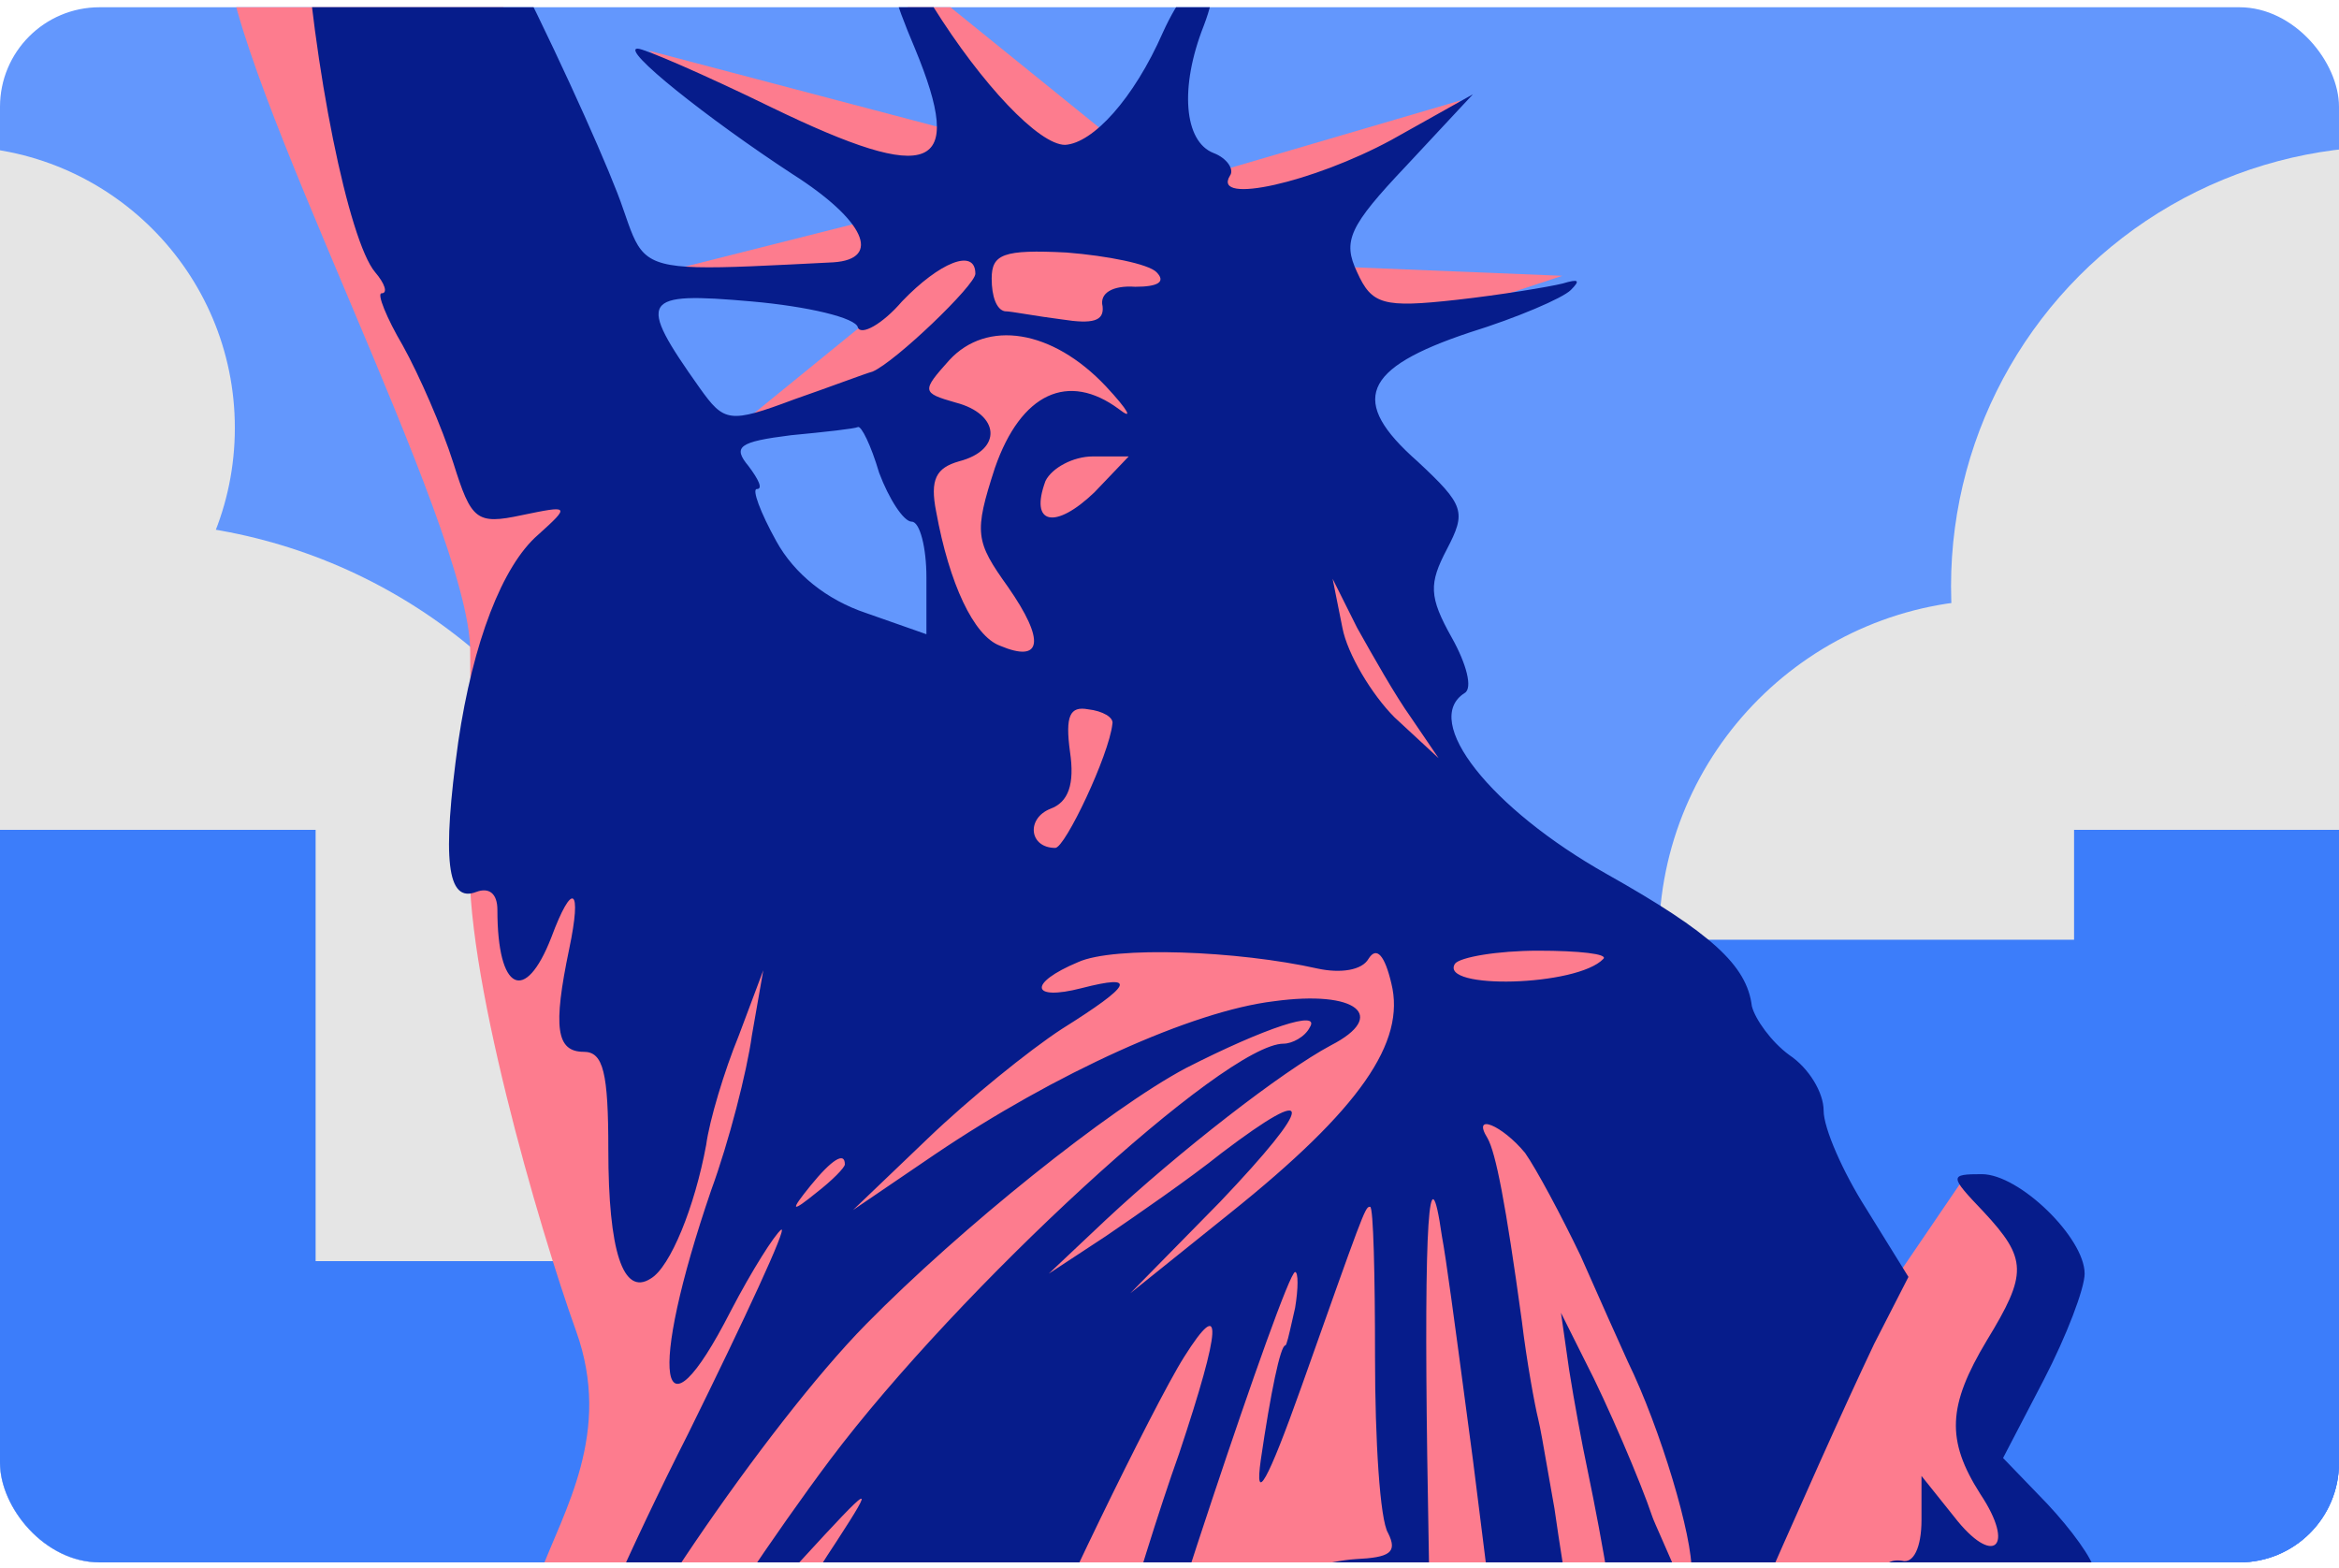 <svg width="188" height="126" viewBox="0 0 188 126" fill="none" xmlns="http://www.w3.org/2000/svg">
<g clip-path="url(#clip0_2122_2833)">
<rect y="0.583" width="188" height="125" rx="8" fill="#6397FD"/>
<circle cx="192.158" cy="47.113" r="35.341" fill="#E5E5E5"/>
<circle cx="160.668" cy="75.534" r="27.332" fill="#E5E5E5"/>
<circle cx="10.085" cy="85.303" r="43.334" fill="#E5E5E5"/>
<circle cx="-3.749" cy="34.397" r="22.625" fill="#E5E5E5"/>
<rect x="166.706" y="66.702" width="67.048" height="123.869" fill="#3C7DFA"/>
<rect x="135.785" y="75.534" width="67.048" height="126.474" fill="#3C7DFA"/>
<rect x="-11.198" y="66.702" width="36.566" height="149.347" fill="#3C7DFA"/>
<rect x="18.877" y="101.372" width="47.155" height="132.045" fill="#3C7DFA"/>
<path d="M12.294 363.439L21.94 418.828L165.246 414.682L184.055 375.3L181.212 351.008L152.01 345.888L150.226 325.279L151.475 319.747L146.989 281.518L141.059 242.461V174.946L154.11 169.9L164.028 128.66L160.548 117.35V111.607L165.246 103.255L162.636 98.035L157.59 95.077L152.022 103.255C145.061 94.207 131.036 75.971 130.619 75.414C130.201 74.857 121.628 67.41 117.394 63.755L112.87 48.617L107.128 28.258L125.573 22.168L104.17 21.298L117.394 8.073L97.21 13.989L90.597 12.075L70.76 -3.974L77.895 10.857L52.142 4.071L70.76 17.47L52.142 22.168L70.76 24.952L58.58 34.87L70.76 32.956L73.719 36.958L76.503 50.531V57.491L60.594 52.321L26.336 -35.722L18.154 -37.686C18.045 -29.83 17.892 -12.091 18.154 -3.974C18.481 6.172 37.792 42.175 37.792 52.321C37.792 62.468 38.446 59.194 37.792 68.359C37.137 77.523 43.356 98.798 46.301 106.98C49.247 115.162 45.319 121.381 43.356 126.618C41.392 131.855 42.701 147.892 43.356 155.42C44.01 162.948 50.556 174.403 49.902 183.24C49.378 190.31 51.296 234.11 52.321 255.126L56.98 260.091L59.349 278.806L57.592 302.257L60.494 304.549L59.73 312.187L50.411 335.944L47.508 341.062L30.964 347.258L26.919 359.705L12.294 363.439Z" fill="#FD7C8E"/>
<path fill-rule="evenodd" clip-rule="evenodd" d="M10.588 361.446C11.081 367.8 12.012 380.083 12.879 392.513L184.85 398.63V375.616L185.482 362.259C185.155 360.485 184.981 356.69 184.924 349.944L165.797 346.119C165.771 346.121 165.745 346.122 165.719 346.122C165.368 346.122 164.987 346.034 164.611 345.882L154.997 343.959C154.953 343.706 154.907 343.441 154.86 343.165C154.046 342.851 153.525 342.347 153.525 341.795C153.525 341.008 153.001 338.124 152.476 335.633C150.982 328.163 150.685 325.281 152.201 323.294V315.574C151.864 313.485 151.61 310.295 151.296 305.214C151.034 300.362 150.247 295.642 149.723 294.724C147.887 291.709 147.756 283.186 149.592 279.515C150.51 277.548 151.296 275.319 151.165 274.664L151.165 274.66C151.033 273.868 150.509 270.726 149.985 267.452C149.81 266.36 149.606 265.136 149.403 263.912C148.995 261.465 148.587 259.017 148.412 257.618C148.15 255.389 147.625 252.243 147.232 250.407C146.838 248.571 146.183 243.327 145.658 238.607C144.872 230.608 144.872 227.068 145.527 220.906C145.658 219.464 145.265 213.563 144.609 207.794C142.512 188.782 142.905 177.506 145.396 179.08C146.052 179.473 149.854 179.998 153.788 180.26C159.95 180.522 161.261 180.129 164.146 177.113C165.981 175.277 168.342 170.426 169.259 166.493C171.226 159.019 171.357 138.827 169.653 131.747C169.448 130.876 169.223 129.966 169.017 129.133C168.696 127.832 168.421 126.719 168.342 126.24C168.21 125.322 166.506 122.962 164.539 120.864L160.999 117.193L164.277 110.899C166.113 107.359 167.555 103.557 167.555 102.377C167.555 99.492 162.31 94.379 159.294 94.379C156.672 94.379 156.672 94.51 159.426 97.394C162.966 101.197 162.966 102.377 159.688 107.753C156.541 112.997 156.41 115.751 159.163 120.077C162.048 124.404 160.212 125.978 157.065 121.913L154.443 118.635V122.175C154.443 124.404 153.788 125.715 152.87 125.453C151.952 125.322 151.296 125.715 151.427 126.502C151.559 128.076 147.494 132.009 146.707 131.091C146.445 130.698 146.052 131.353 145.921 132.402C145.396 135.287 139.758 146.956 139.103 146.301C137.267 144.465 137.66 137.385 139.758 132.271C144.872 120.602 148.15 113.259 150.641 108.015L153.394 102.639L149.985 97.132C148.15 94.248 146.576 90.707 146.576 89.265C146.576 87.823 145.396 85.856 143.823 84.807C142.38 83.758 141.069 81.923 140.807 80.874C140.414 77.596 137.529 74.973 129.138 70.253C119.828 65.009 114.19 57.928 117.731 55.699C118.386 55.306 117.862 53.339 116.682 51.241C114.846 47.964 114.846 46.915 116.288 44.161C117.862 41.145 117.731 40.621 113.928 37.081C108.421 32.23 109.47 29.607 118.124 26.723C121.926 25.543 125.598 23.969 126.253 23.314C127.04 22.527 126.909 22.396 125.598 22.789C124.549 23.051 120.615 23.707 117.075 24.1C111.175 24.756 110.257 24.494 109.077 21.871C107.897 19.38 108.421 18.2 113.01 13.349L118.386 7.58L111.83 11.251C105.537 14.66 97.408 16.496 98.85 14.136C99.243 13.611 98.588 12.693 97.539 12.3C95.179 11.382 94.785 7.055 96.752 2.073C98.85 -3.434 95.965 -2.91 93.474 2.597C91.114 7.973 87.836 11.513 85.607 11.644C83.509 11.644 78.92 6.793 74.987 0.499C73.02 -2.647 70.791 -5.27 70.135 -5.27C69.48 -5.27 69.48 -4.483 70.266 -3.696C71.053 -2.779 71.709 -1.467 71.84 -0.681C71.971 -0.025 72.758 2.073 73.544 3.908C77.609 13.742 74.987 14.922 62.006 8.629C56.63 6.006 51.779 3.908 51.255 3.908C49.812 3.908 56.893 9.546 63.711 14.004C69.48 17.676 70.922 20.822 66.989 21.085C56.516 21.613 53.309 21.845 51.777 20.355C51.027 19.626 50.678 18.482 50.075 16.758C49.157 14.004 45.486 5.744 41.814 -1.598C38.274 -9.072 33.947 -19.824 32.374 -25.593C30.8 -31.362 28.703 -37.655 27.523 -39.622C24.638 -44.474 26.867 -49.325 32.505 -50.505C36.438 -51.423 36.57 -51.685 35.783 -55.881C35.39 -58.634 35.521 -60.339 36.438 -60.339C37.094 -60.339 37.75 -61.256 37.75 -62.305C37.75 -63.354 35.652 -64.796 32.636 -65.583C29.358 -66.37 27.26 -67.812 26.867 -69.517C26.211 -72.27 27.129 -73.45 33.292 -76.466C36.307 -78.039 37.619 -79.744 38.143 -82.891C38.405 -85.251 38.536 -87.48 38.274 -87.742C38.012 -88.004 35.914 -86.3 33.554 -83.808L29.358 -79.35L28.572 -83.415C26.998 -90.626 24.245 -92.855 22.933 -87.873C22.54 -86.3 19.787 -84.071 16.247 -82.497C10.215 -79.875 8.904 -77.515 11.395 -73.581C13.493 -70.303 11.395 -66.894 6.151 -65.583C0.906 -64.141 -1.979 -61.65 1.562 -61.65C3.922 -61.65 4.315 -57.585 2.217 -55.487C1.168 -54.438 1.693 -53.52 3.791 -51.947C5.495 -50.767 7.593 -49.849 8.38 -49.849C10.609 -49.849 11.789 -46.178 10.346 -43.556C8.642 -40.278 9.822 -31.231 12.051 -29.92C13.1 -29.264 14.28 -25.855 14.804 -21.922C15.722 -14.448 16.64 -5.532 16.64 -3.041C16.902 0.762 20.573 -1.598 21.491 -5.925C22.54 -11.432 23.983 -11.957 24.376 -6.974C25.163 5.482 28.047 19.38 30.145 21.871C30.932 22.789 31.194 23.576 30.669 23.576C30.276 23.576 31.063 25.543 32.374 27.772C33.685 30.132 35.521 34.327 36.438 37.212C37.881 41.801 38.274 42.194 41.945 41.408C45.748 40.621 45.879 40.621 43.257 42.981C40.372 45.472 38.012 51.635 36.832 59.633C35.521 69.073 35.914 72.613 38.274 71.695C39.323 71.302 39.979 71.827 39.979 73.138C39.979 79.694 42.208 80.743 44.306 75.367C46.01 70.778 46.797 71.302 45.748 76.285C44.437 82.578 44.699 84.545 46.928 84.545C48.501 84.545 48.895 86.249 48.895 92.412C48.895 100.541 50.075 104.212 52.304 102.77C53.877 101.852 55.844 97.001 56.761 92.019C57.024 90.052 58.204 86.118 59.384 83.234L61.351 77.989L60.433 83.234C60.039 86.118 58.597 91.756 57.155 95.69C52.041 110.637 52.959 116.668 58.728 105.392C60.433 102.115 62.268 99.23 62.793 98.837C63.317 98.574 59.908 105.917 55.319 115.226C50.599 124.535 46.535 133.845 46.141 135.811C45.748 137.778 45.223 139.876 44.83 140.4C44.568 140.925 44.83 141.712 45.486 142.105C46.141 142.498 46.928 141.187 47.321 139.22C48.37 134.107 61.613 114.571 69.611 106.441C77.216 98.706 89.147 89.134 95.31 85.856C101.734 82.578 106.192 81.136 105.275 82.578C104.881 83.365 103.832 83.889 103.177 83.889C98.457 83.889 77.085 103.557 66.726 117.324C62.4 123.093 56.237 132.271 54.926 135.025L53.352 138.303L55.713 135.287C57.024 133.582 60.957 129.124 64.366 125.453C70.135 119.16 70.398 119.029 67.251 123.88C63.055 130.173 60.826 135.156 58.728 142.892C57.942 146.17 56.237 149.71 55.188 150.89C52.041 154.561 48.632 165.444 49.026 171.344C49.071 172.438 49.117 173.66 49.163 174.881C49.248 177.172 49.334 179.462 49.419 180.915C49.419 183.013 50.206 184.849 51.123 184.849C51.91 184.849 52.304 184.587 51.91 184.062C51.517 183.669 51.648 181.178 52.304 178.555C52.744 176.792 53.244 174.259 53.684 172.031C53.898 170.945 54.099 169.931 54.27 169.115C55.45 160.986 58.99 151.545 62.793 145.907C64.891 142.892 66.595 140.138 66.595 139.745C66.595 139.352 68.037 136.991 69.742 134.369C73.02 129.649 74.462 129.649 73.675 134.369C73.413 135.811 72.889 139.876 72.496 143.416C71.971 146.956 71.315 151.021 71.053 152.594C70.949 153.219 70.783 154.113 70.596 155.12C70.312 156.648 69.979 158.435 69.742 159.937C69.349 162.428 68.562 166.755 67.906 169.639C66.333 176.589 68.431 173.835 71.184 165.181C72.496 161.248 74.069 157.183 74.856 156.266C75.511 155.479 75.642 154.692 75.118 154.692C74.593 154.692 74.725 153.905 75.38 152.988C76.167 152.201 77.74 148.136 79.051 144.203C80.362 140.269 81.805 136.336 82.329 135.68C82.985 134.894 83.378 133.845 83.378 133.32C83.509 132.009 92.687 112.997 95.179 109.064C98.325 104.081 98.194 106.572 94.785 116.8C91.507 125.978 86.656 143.154 85.476 148.792C85.214 150.234 84.165 153.119 83.116 155.348C82.067 157.446 80.494 164.001 79.707 169.771C78.789 175.54 77.871 181.309 77.609 182.62C77.347 183.931 74.331 189.569 70.791 195.076C64.891 204.254 64.235 206.09 63.711 214.35C63.186 223.135 61.613 227.724 54.533 242.147C50.73 249.883 50.73 254.865 54.27 261.945C55.975 265.354 57.679 270.992 58.073 274.532C58.728 281.613 59.908 284.104 60.171 279.121C60.433 273.221 60.695 270.074 63.317 246.474C63.426 245.442 63.58 243.757 63.76 241.784C64.014 238.994 64.321 235.625 64.629 232.706C64.85 230.551 65.071 228.256 65.272 226.165C65.549 223.295 65.788 220.808 65.94 219.595C66.202 217.366 66.595 213.432 66.726 210.81C66.989 207.139 68.3 204.647 72.102 200.976C76.691 196.518 76.954 196.387 76.429 199.403C75.642 204.123 73.02 249.883 72.627 266.928C72.364 276.499 73.544 282.531 75.511 281.35C76.036 281.088 77.216 281.219 78.133 281.744C80.756 283.317 76.56 287.906 65.677 295.118C57.024 301.018 56.106 302.067 57.81 303.771C59.253 305.345 59.384 306.787 58.466 311.114C58.291 311.918 58.098 312.787 57.903 313.662C57.368 316.068 56.823 318.517 56.63 319.768C56.237 321.472 54.664 325.668 53.09 328.946C48.895 337.599 48.895 337.73 51.123 335.895C52.304 334.977 54.533 331.175 56.237 327.372C59.253 320.423 59.515 319.636 59.908 317.276C59.908 316.49 60.564 315.965 61.219 315.965C62.662 315.965 58.335 336.55 56.63 338.255C55.975 338.911 53.746 339.828 51.648 340.353C48.632 341.008 48.108 340.877 48.895 339.435C49.55 338.255 49.026 338.517 47.452 339.828C46.01 341.008 42.994 342.32 40.765 342.844C35.783 343.631 29.883 345.729 29.883 346.777C29.883 347.04 31.194 346.909 32.898 346.253C34.472 345.597 38.143 344.811 41.028 344.417C43.912 344.024 47.19 343.368 48.239 342.975C49.288 342.582 52.304 342.057 54.795 341.664C57.286 341.271 60.826 340.615 62.662 340.222C63.795 339.979 65.479 339.686 67.095 339.405C68.096 339.231 69.071 339.061 69.873 338.911C70.378 338.821 70.93 338.726 71.503 338.626C73.46 338.286 75.665 337.904 77.085 337.599C78.218 337.356 79.902 337.063 81.518 336.782C82.519 336.608 83.494 336.439 84.296 336.288C84.8 336.199 85.352 336.103 85.924 336.004C87.882 335.664 90.087 335.281 91.507 334.977C92.79 334.702 94.65 334.363 96.369 334.05C97.11 333.915 97.825 333.784 98.457 333.666L101.997 333.01V342.844C101.997 349.408 101.997 351.59 100.944 352.394C100.419 352.795 99.634 352.853 98.457 352.94C96.734 352.94 94.392 353.117 92.593 353.253C92.201 353.282 91.835 353.31 91.507 353.333C89.672 353.464 82.985 353.989 76.429 354.513C75.528 354.587 74.59 354.663 73.635 354.741C67.777 355.217 61.229 355.749 58.073 356.087C54.533 356.349 47.452 356.873 42.339 357.267C26.867 358.447 13.624 360.151 11.264 361.2C11.015 361.307 10.79 361.39 10.588 361.446ZM21.098 -79.875C22.278 -80.793 23.327 -81.842 23.327 -82.104C23.327 -83.153 22.278 -82.497 20.573 -80.399C18.869 -78.302 19 -78.17 21.098 -79.875ZM10.215 -59.683C11.002 -59.158 11.526 -60.076 11.526 -61.519C11.526 -64.796 10.74 -65.059 9.822 -62.305C9.297 -61.256 9.56 -60.076 10.215 -59.683ZM13.886 -61.125C14.542 -60.732 15.067 -61.256 15.067 -62.305C15.067 -64.534 14.673 -64.796 13.493 -63.092C13.1 -62.436 13.231 -61.519 13.886 -61.125ZM6.151 -58.634C7.2 -57.585 7.593 -57.978 7.593 -60.076C7.593 -63.223 6.937 -63.748 5.495 -61.519C5.102 -60.732 5.364 -59.421 6.151 -58.634ZM24.9 -24.282C25.818 -23.364 26.08 -24.151 25.425 -26.904C24.114 -32.149 21.885 -34.377 22.802 -29.395C23.196 -27.297 24.114 -25.068 24.9 -24.282ZM91.245 23.051C93.081 23.051 93.736 22.658 92.95 21.871C92.294 21.216 89.016 20.56 85.738 20.298C80.625 20.036 79.707 20.429 79.707 22.396C79.707 23.838 80.1 24.887 80.756 25.018C81.027 25.018 81.683 25.123 82.542 25.261C83.347 25.39 84.331 25.547 85.345 25.674C87.836 26.067 88.754 25.805 88.623 24.625C88.361 23.576 89.409 22.92 91.245 23.051ZM70.135 29.869C71.971 29.083 78.396 22.92 78.396 22.003C78.396 19.905 75.511 21.085 72.496 24.231C70.922 26.067 69.218 26.985 68.955 26.329C68.824 25.543 64.891 24.625 60.433 24.231C51.517 23.445 51.123 23.969 56.237 31.181C58.204 33.934 58.597 34.065 63.842 32.098C65.24 31.612 66.582 31.126 67.671 30.731C68.932 30.274 69.854 29.94 70.135 29.869ZM89.934 32.885C91.114 33.803 90.721 33.016 88.885 31.049C84.558 26.46 79.314 25.674 76.298 28.952C74.069 31.443 74.069 31.574 76.822 32.361C80.362 33.279 80.625 36.163 77.085 37.081C75.249 37.605 74.725 38.523 75.249 41.145C76.298 46.915 78.265 51.11 80.362 51.897C83.772 53.339 84.034 51.504 81.018 47.177C78.396 43.506 78.265 42.85 79.969 37.605C82.067 31.574 85.869 29.869 89.934 32.885ZM73.282 41.932C72.627 41.932 71.447 40.096 70.66 37.999C70.004 35.77 69.218 34.196 68.955 34.327C68.693 34.459 66.333 34.721 63.58 34.983C59.384 35.507 58.859 35.901 60.171 37.474C60.957 38.523 61.351 39.31 60.826 39.31C60.433 39.31 61.088 41.145 62.4 43.506C63.842 46.128 66.464 48.226 69.611 49.275L74.462 50.979V46.39C74.462 44.03 73.938 41.932 73.282 41.932ZM84.034 38.654C82.723 42.194 84.82 42.588 87.967 39.572L90.721 36.688H87.836C86.263 36.688 84.558 37.605 84.034 38.654ZM115.633 60.944L113.404 57.666C112.128 55.881 110.357 52.731 109.175 50.63L109.077 50.455L107.11 46.521L107.897 50.455C108.29 52.553 110.257 55.831 112.093 57.666L115.633 60.944ZM84.82 68.155C85.607 68.155 89.147 60.682 89.409 58.191C89.541 57.666 88.623 57.142 87.443 57.011C86.001 56.748 85.607 57.535 86.001 60.419C86.394 63.042 85.869 64.484 84.427 65.009C82.46 65.795 82.723 68.155 84.82 68.155ZM109.995 77.071C109.47 77.989 107.766 78.251 105.93 77.858C99.505 76.416 89.541 76.022 86.656 77.334C82.591 79.038 82.854 80.48 86.918 79.431C91.507 78.251 90.983 79.169 85.345 82.709C82.723 84.414 77.871 88.347 74.593 91.494L68.562 97.263L75.118 92.805C84.82 86.249 95.834 81.267 102.39 80.48C109.077 79.562 111.568 81.66 106.979 84.02C103.046 86.118 94.785 92.543 88.885 98.05L84.296 102.377L88.885 99.361C91.376 97.657 95.572 94.772 98.194 92.674C105.799 86.905 105.668 88.609 98.063 96.608L90.852 103.95L98.85 97.525C109.339 89.134 113.01 83.758 111.83 79.038C111.306 76.809 110.65 76.022 109.995 77.071ZM116.944 77.465C115.633 79.562 126.778 79.3 128.875 77.071C129.269 76.678 126.909 76.416 123.631 76.416C120.353 76.416 117.337 76.94 116.944 77.465ZM127.04 100.934C125.466 97.657 123.5 93.985 122.582 92.674C120.746 90.445 118.255 89.396 119.566 91.494C120.222 92.674 121.009 96.608 122.32 106.179C122.713 109.457 123.369 112.997 123.631 114.046C123.8 114.723 124.079 116.33 124.396 118.16C124.57 119.164 124.756 120.236 124.942 121.257C126.647 133.189 128.613 141.581 129.793 141.581C131.367 141.581 130.318 131.222 127.564 117.98C127.171 116.144 126.515 112.604 126.122 110.113L125.466 105.524L127.433 109.457C129.138 112.735 131.891 119.16 132.809 121.913C132.883 122.136 133.168 122.779 133.543 123.628C133.831 124.279 134.172 125.05 134.513 125.847C135.825 128.862 135.956 128.862 135.956 126.371C136.087 123.618 133.465 114.833 130.842 109.457C130.187 108.015 128.482 104.212 127.04 100.934ZM65.677 95.821C66.858 94.903 67.906 93.854 67.906 93.592C67.906 92.543 66.858 93.199 65.153 95.296C63.449 97.394 63.58 97.525 65.677 95.821ZM117.924 113.852C116.887 106.059 116.24 101.2 115.895 99.361C114.846 92.019 114.453 98.443 114.715 117.062C115.764 181.702 116.288 202.812 116.682 204.516C117.599 208.188 119.697 210.417 125.991 214.743L132.285 219.07L131.629 214.743C131.236 212.383 130.056 207.794 128.875 204.647C125.86 196.125 125.204 190.88 123.631 167.148C123.237 160.592 122.582 153.25 122.32 150.759C122.057 148.267 121.533 143.547 121.14 140.269C120.579 134.774 119.539 126.497 118.757 120.279C118.625 119.227 118.5 118.235 118.386 117.324C118.224 116.108 118.07 114.951 117.924 113.852ZM111.568 123.224C110.913 122.175 110.519 115.751 110.519 109.064C110.519 102.508 110.388 97.001 110.126 97.001C110.104 97.001 110.084 97.001 110.064 97.003C109.717 97.044 109.453 97.789 104.619 111.424C101.866 119.16 100.817 120.995 101.341 117.324C102.128 111.948 102.914 108.146 103.308 108.146C103.412 108.146 103.599 107.316 103.87 106.118C103.939 105.811 104.014 105.479 104.095 105.13C104.357 103.557 104.357 102.246 104.095 102.246C103.308 102.246 91.507 137.778 90.721 142.367L90.065 146.17L93.343 142.236C95.965 139.22 96.49 137.385 95.965 133.976C95.179 130.042 95.441 129.649 100.161 127.682C103.046 126.502 106.848 125.453 108.946 125.322C111.699 125.191 112.355 124.798 111.568 123.224ZM109.864 191.405C110.781 202.156 111.83 181.833 111.83 156.003C111.83 131.485 111.568 129.124 109.601 128.731C107.504 128.338 106.717 128.993 106.979 131.222C107.241 132.665 108.946 167.935 109.208 177.637C109.362 180.556 109.515 183.924 109.643 186.715C109.733 188.688 109.809 190.373 109.864 191.405ZM105.143 191.405C104.619 173.704 104.095 152.594 104.095 144.465C104.095 136.467 103.701 129.78 103.177 129.78C101.472 129.78 100.685 131.747 100.685 135.811C100.685 138.303 99.505 142.236 98.194 144.727C97.957 145.134 97.741 145.498 97.543 145.872C95.447 149.833 95.391 154.874 93.474 223.528C93.081 236.509 92.425 250.407 92.032 254.341L91.245 261.552L94.392 258.798C99.899 253.947 104.226 251.849 105.668 253.292C106.979 254.603 106.979 248.44 105.143 191.405ZM145.396 157.052C145.527 154.692 146.183 151.545 147.232 148.267C148.543 143.941 147.101 144.99 145.134 149.71C142.905 155.348 142.643 157.183 144.085 158.101C144.741 158.495 145.265 157.97 145.396 157.052ZM84.558 267.19L84.689 216.186C84.689 188.127 84.427 165.181 84.165 165.181C83.903 165.181 83.64 165.968 83.509 166.755C83.509 167.673 83.247 169.639 82.985 171.082C82.46 173.573 81.149 183.013 80.362 190.094C80.171 191.433 79.84 194.726 79.472 198.396C79.335 199.755 79.193 201.167 79.051 202.55C78.744 205.47 78.391 208.84 78.1 211.631C77.894 213.603 77.718 215.286 77.609 216.317C77.347 218.808 76.691 232.969 76.298 247.654L75.38 274.401L79.969 270.73L84.558 267.19ZM109.995 201.37C109.995 202.812 110.388 203.205 110.781 202.156C111.175 201.238 111.044 200.058 110.65 199.665C110.257 199.141 109.864 199.927 109.995 201.37ZM97.539 293.282C97.801 291.84 98.325 285.153 98.719 278.466C99.374 267.977 99.243 266.141 97.539 266.141C96.49 266.141 95.179 266.797 94.785 267.583C94.261 268.37 93.736 278.728 93.474 290.791C93.343 302.854 92.819 315.31 92.425 318.587C91.77 323.045 92.032 322.521 93.474 316.621C94.392 312.294 95.703 305.869 96.096 302.329C96.22 301.497 96.343 300.636 96.465 299.786C96.86 297.023 97.238 294.385 97.539 293.282ZM139.627 278.073C138.578 277.286 137.005 274.795 136.087 272.697C134.12 267.977 131.76 267.452 133.465 272.172C134.776 275.319 135.169 277.417 136.611 287.513C137.005 290.266 138.84 295.249 140.545 298.527C143.561 304.165 143.823 308.098 141.069 308.098C138.971 308.098 141.332 310.589 145.396 312.818L149.33 314.785L148.412 308.492C148.018 305.083 147.494 301.936 147.232 301.542C146.97 301.149 146.445 297.609 145.921 293.675C145.003 286.071 142.774 280.826 139.627 278.073ZM121.271 312.032C120.746 304.427 119.96 292.626 119.566 285.808C118.78 273.877 117.862 268.763 117.599 275.45C117.337 282.924 114.453 303.378 113.142 308.098C112.879 309.147 112.224 312.163 111.83 314.654C111.437 317.145 110.388 319.899 109.601 320.816C108.815 321.734 108.552 322.521 109.077 322.521C109.47 322.521 108.421 324.75 106.717 327.503L103.57 332.617L111.568 334.321C116.026 335.239 120.353 335.895 121.009 335.764C122.451 335.633 122.451 332.224 121.271 312.032ZM75.773 316.49C76.691 315.572 77.609 309.278 78.002 302.329C78.396 295.38 78.396 289.742 77.871 289.742C77.642 289.742 77.463 289.722 77.318 289.784C76.717 290.041 76.721 291.709 76.298 302.067C76.167 308.492 75.511 314.654 75.118 315.834C74.462 317.407 74.725 317.539 75.773 316.49ZM65.022 329.732C66.464 328.159 69.218 319.899 70.135 314.523C70.922 308.885 69.48 309.803 68.431 315.572C67.906 318.325 66.726 322.914 65.677 325.799C64.629 328.683 64.366 330.388 65.022 329.732ZM83.64 332.224C84.427 331.437 84.689 329.863 84.165 328.683C82.854 325.274 80.625 326.061 75.642 331.306C73.282 333.928 72.233 335.37 73.544 334.453C74.725 333.535 75.773 333.141 75.773 333.666C75.773 334.19 76.691 333.928 77.74 333.01C78.789 332.092 79.707 331.83 79.707 332.486C79.707 333.141 80.362 332.748 81.018 331.699C82.067 329.995 82.329 329.995 82.329 331.568C82.329 332.879 82.723 333.141 83.64 332.224Z" fill="#061C8B"/>
<path d="M152.201 295.651V293.027C151.378 294.25 151.126 295.165 151.559 295.511C151.741 295.618 151.959 295.661 152.201 295.651Z" fill="#061C8B"/>
</g>
<defs>
<clipPath id="clip0_2122_2833">
<rect y="0.583" width="188" height="125" rx="8" fill="white"/>
</clipPath>
</defs>
</svg>
